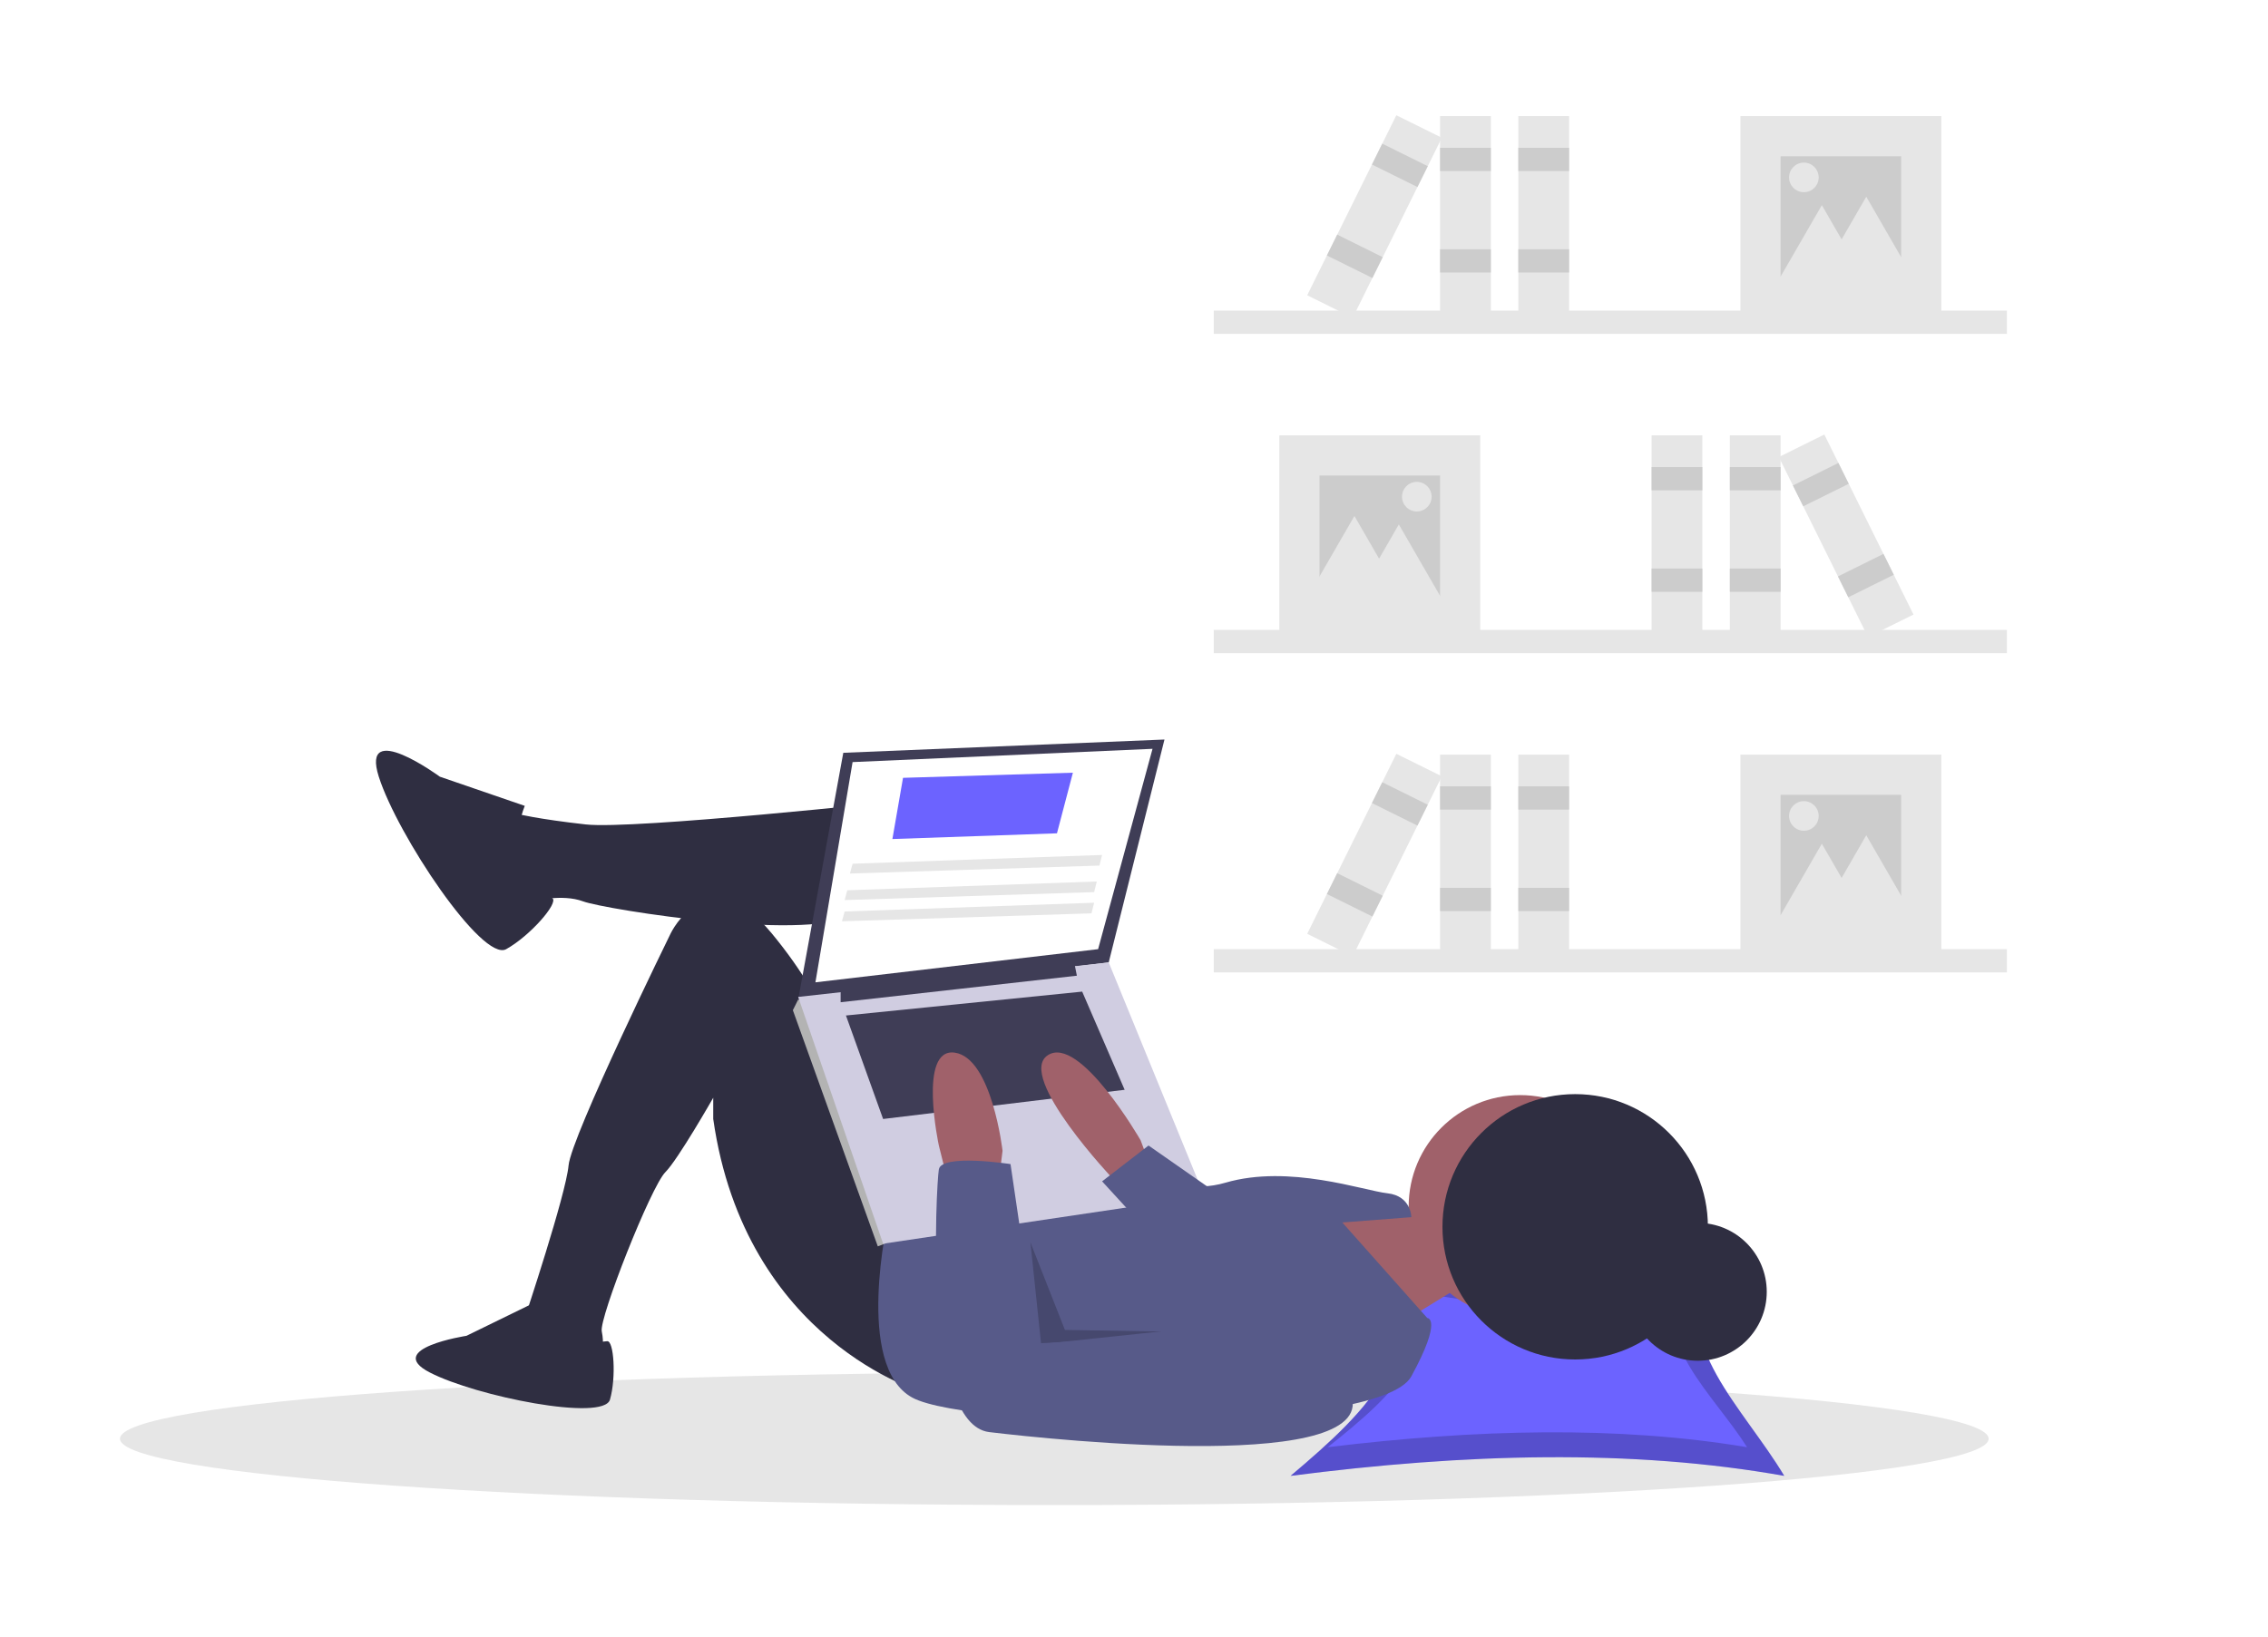 <svg width="964" height="696" viewBox="0 0 964 696" fill="none" xmlns="http://www.w3.org/2000/svg">
<rect width="964" height="696" fill="#E5E5E5"/>
<g id="Desktop - 1">
<rect width="964" height="696" fill="white"/>
<g id="typing">
<g id="others">
<path id="Vector" d="M853.027 267.808H515.906V277.697H853.027V267.808Z" fill="#E6E6E6"/>
<path id="Vector_2" d="M629.178 185.101H543.774V270.505H629.178V185.101Z" fill="#E6E6E6"/>
<path id="Vector_3" d="M612.097 202.182H560.855V253.424H612.097V202.182Z" fill="#CCCCCC"/>
<path id="Vector_4" d="M756.835 185.101H735.259V270.505H756.835V185.101Z" fill="#E6E6E6"/>
<path id="Vector_5" d="M756.835 198.586H735.259V208.474H756.835V198.586Z" fill="#CCCCCC"/>
<path id="Vector_6" d="M756.835 241.737H735.259V251.626H756.835V241.737Z" fill="#CCCCCC"/>
<path id="Vector_7" d="M723.572 185.101H701.997V270.505H723.572V185.101Z" fill="#E6E6E6"/>
<path id="Vector_8" d="M723.572 198.586H701.997V208.474H723.572V198.586Z" fill="#CCCCCC"/>
<path id="Vector_9" d="M723.572 241.737H701.997V251.626H723.572V241.737Z" fill="#CCCCCC"/>
<path id="Vector_10" d="M775.425 184.748L756.089 194.321L793.982 270.858L813.318 261.285L775.425 184.748Z" fill="#E6E6E6"/>
<path id="Vector_11" d="M781.408 196.832L762.072 206.405L766.46 215.268L785.796 205.695L781.408 196.832Z" fill="#CCCCCC"/>
<path id="Vector_12" d="M800.554 235.504L781.218 245.077L785.606 253.939L804.942 244.366L800.554 235.504Z" fill="#CCCCCC"/>
<path id="Vector_13" d="M575.688 219.382L586.554 238.201L597.419 257.02H575.688H553.958L564.823 238.201L575.688 219.382Z" fill="#E6E6E6"/>
<path id="Vector_14" d="M594.567 222.978L605.432 241.797L616.298 260.616H594.567H572.837L583.702 241.797L594.567 222.978Z" fill="#E6E6E6"/>
<path id="Vector_15" d="M602.209 217.464C605.684 217.464 608.502 214.647 608.502 211.171C608.502 207.696 605.684 204.879 602.209 204.879C598.733 204.879 595.916 207.696 595.916 211.171C595.916 214.647 598.733 217.464 602.209 217.464Z" fill="#E6E6E6"/>
<path id="Vector_16" d="M515.906 141.949L853.027 141.949V132.06L515.906 132.06V141.949Z" fill="#E6E6E6"/>
<path id="Vector_17" d="M739.754 134.757H825.158V49.353L739.754 49.353V134.757Z" fill="#E6E6E6"/>
<path id="Vector_18" d="M756.835 117.676H808.077V66.434H756.835V117.676Z" fill="#CCCCCC"/>
<path id="Vector_19" d="M612.097 134.757H633.673V49.353H612.097V134.757Z" fill="#E6E6E6"/>
<path id="Vector_20" d="M612.097 72.727H633.673V62.838H612.097V72.727Z" fill="#CCCCCC"/>
<path id="Vector_21" d="M612.097 115.878H633.673V105.99H612.097V115.878Z" fill="#CCCCCC"/>
<path id="Vector_22" d="M645.36 134.757H666.936V49.353H645.36V134.757Z" fill="#E6E6E6"/>
<path id="Vector_23" d="M645.36 72.727H666.936V62.838H645.36V72.727Z" fill="#CCCCCC"/>
<path id="Vector_24" d="M645.36 115.878H666.936V105.99H645.36V115.878Z" fill="#CCCCCC"/>
<path id="Vector_25" d="M555.614 125.537L574.95 135.11L612.843 58.573L593.507 49L555.614 125.537Z" fill="#E6E6E6"/>
<path id="Vector_26" d="M583.137 69.947L602.472 79.52L606.86 70.658L587.524 61.085L583.137 69.947Z" fill="#CCCCCC"/>
<path id="Vector_27" d="M563.991 108.619L583.326 118.192L587.714 109.329L568.378 99.756L563.991 108.619Z" fill="#CCCCCC"/>
<path id="Vector_28" d="M793.244 83.634L782.379 102.453L771.514 121.272H793.244H814.975L804.109 102.453L793.244 83.634Z" fill="#E6E6E6"/>
<path id="Vector_29" d="M774.365 87.23L763.5 106.049L752.635 124.868H774.365H796.096L785.231 106.049L774.365 87.23Z" fill="#E6E6E6"/>
<path id="Vector_30" d="M766.724 81.717C770.199 81.717 773.017 78.899 773.017 75.424C773.017 71.948 770.199 69.131 766.724 69.131C763.248 69.131 760.431 71.948 760.431 75.424C760.431 78.899 763.248 81.717 766.724 81.717Z" fill="#E6E6E6"/>
<path id="Vector_31" d="M515.906 413.444L853.027 413.444V403.555L515.906 403.555V413.444Z" fill="#E6E6E6"/>
<path id="Vector_32" d="M739.754 406.252H825.158V320.848H739.754V406.252Z" fill="#E6E6E6"/>
<path id="Vector_33" d="M756.835 389.172H808.077V337.929H756.835V389.172Z" fill="#CCCCCC"/>
<path id="Vector_34" d="M612.097 406.252H633.673V320.848H612.097V406.252Z" fill="#E6E6E6"/>
<path id="Vector_35" d="M612.097 344.222H633.673V334.333H612.097V344.222Z" fill="#CCCCCC"/>
<path id="Vector_36" d="M612.097 387.374H633.673V377.485H612.097V387.374Z" fill="#CCCCCC"/>
<path id="Vector_37" d="M645.36 406.252H666.936V320.848H645.36V406.252Z" fill="#E6E6E6"/>
<path id="Vector_38" d="M645.36 344.222H666.936V334.333H645.36V344.222Z" fill="#CCCCCC"/>
<path id="Vector_39" d="M645.36 387.374H666.936V377.485H645.36V387.374Z" fill="#CCCCCC"/>
<path id="Vector_40" d="M555.614 397.033L574.95 406.606L612.843 330.068L593.507 320.495L555.614 397.033Z" fill="#E6E6E6"/>
<path id="Vector_41" d="M583.137 341.442L602.472 351.015L606.86 342.153L587.524 332.58L583.137 341.442Z" fill="#CCCCCC"/>
<path id="Vector_42" d="M563.991 380.114L583.326 389.687L587.714 380.825L568.378 371.252L563.991 380.114Z" fill="#CCCCCC"/>
<path id="Vector_43" d="M793.244 355.129L782.379 373.948L771.514 392.768H793.244H814.975L804.109 373.948L793.244 355.129Z" fill="#E6E6E6"/>
<path id="Vector_44" d="M774.365 358.725L763.5 377.544L752.635 396.364H774.365H796.096L785.231 377.544L774.365 358.725Z" fill="#E6E6E6"/>
<path id="Vector_45" d="M766.724 353.212C770.199 353.212 773.017 350.395 773.017 346.919C773.017 343.444 770.199 340.626 766.724 340.626C763.248 340.626 760.431 343.444 760.431 346.919C760.431 350.395 763.248 353.212 766.724 353.212Z" fill="#E6E6E6"/>
<path id="Vector_46" d="M448.129 639.916C667.458 639.916 845.259 627.288 845.259 611.711C845.259 596.134 667.458 583.506 448.129 583.506C228.801 583.506 51 596.134 51 611.711C51 627.288 228.801 639.916 448.129 639.916Z" fill="#E6E6E6"/>
<path id="Vector_47" d="M758.387 627.506C693.632 615.981 622.819 617.897 548.54 627.506C582.395 598.925 611.615 570.344 577.759 541.762C643.798 555.386 653.048 554.007 726.511 541.762C709.472 570.344 741.348 598.925 758.387 627.506Z" fill="#6C63FF"/>
<path id="Vector_48" opacity="0.2" d="M758.387 627.506C693.632 615.981 622.819 617.897 548.54 627.506C582.395 598.925 611.615 570.344 577.759 541.762C643.798 555.386 653.048 554.007 726.511 541.762C709.472 570.344 741.348 598.925 758.387 627.506Z" fill="black"/>
<path id="Vector_49" d="M742.592 615.312C687.585 606.113 627.432 607.642 564.335 615.312C593.094 592.498 617.915 569.684 589.156 546.87C645.253 557.745 653.111 556.644 715.515 546.87C701.041 569.684 728.118 592.498 742.592 615.312Z" fill="#6C63FF"/>
<path id="Vector_50" d="M721.64 578.553C737.827 578.553 750.949 565.431 750.949 549.244C750.949 533.057 737.827 519.935 721.64 519.935C705.453 519.935 692.331 533.057 692.331 549.244C692.331 565.431 705.453 578.553 721.64 578.553Z" fill="#2F2E41"/>
<path id="Vector_51" d="M588.591 515.249L608.899 518.634L619.053 547.967L589.72 566.019L555.873 515.249H587.463H588.591Z" fill="#A0616A"/>
<path id="Vector_52" d="M646.13 560.378C672.3 560.378 693.515 539.163 693.515 512.993C693.515 486.823 672.3 465.608 646.13 465.608C619.96 465.608 598.745 486.823 598.745 512.993C598.745 539.163 619.96 560.378 646.13 560.378Z" fill="#A0616A"/>
<path id="Vector_53" d="M384.386 340.377C384.386 340.377 269.308 352.787 249.001 350.531C228.693 348.274 219.667 346.018 219.667 346.018C219.667 346.018 206.129 364.069 212.898 371.967C216.689 376.518 221.277 380.341 226.436 383.249C226.436 383.249 238.847 379.864 247.872 383.249C256.898 386.634 348.283 401.3 364.078 387.762C379.873 374.223 384.386 340.377 384.386 340.377Z" fill="#2F2E41"/>
<path id="Vector_54" d="M392.283 591.967C392.283 591.967 316.693 570.531 303.155 475.762V466.736C303.155 466.736 288.198 492.975 282.847 498.326C276.642 504.531 254.642 560.378 255.77 566.019C256.898 571.66 255.77 573.916 255.77 573.916L223.052 570.532V560.378C223.052 560.378 240.539 507.916 241.667 495.506C242.795 483.095 285.103 396.787 285.103 396.787C285.103 396.787 300.898 364.069 327.975 396.787C355.052 429.505 357.309 452.07 357.309 452.07L392.283 519.762L392.283 591.967Z" fill="#2F2E41"/>
<path id="Vector_55" d="M227.416 553.717L198.272 567.95C198.272 567.95 163.028 573.372 182.683 583.539C202.338 593.705 256.56 604.549 259.271 595.06C261.982 585.572 260.906 569.824 258.055 570.243C255.204 570.661 235.549 572.694 227.416 553.717Z" fill="#2F2E41"/>
<path id="Vector_56" d="M377.616 517.506C377.616 517.506 362.95 580.685 387.77 594.224C412.591 607.762 586.335 610.019 599.873 585.198C613.412 560.378 606.643 560.378 606.643 560.378L570.54 519.762L599.873 517.506C599.873 517.506 599.873 508.48 589.72 507.352C579.566 506.224 547.976 494.941 520.899 502.839C493.822 510.736 478.027 487.044 478.027 487.044L377.616 517.506Z" fill="#575A89"/>
<path id="Vector_57" d="M358.437 320.069L339.257 424.993L471.258 409.198L494.95 314.428L358.437 320.069Z" fill="#3F3D56"/>
<path id="Vector_58" d="M362.386 324.018L346.591 417.659L466.745 403.557L489.873 318.377L362.386 324.018Z" fill="white"/>
<path id="Vector_59" d="M669.521 578.013C700.675 578.013 725.931 552.757 725.931 521.603C725.931 490.448 700.675 465.192 669.521 465.192C638.366 465.192 613.11 490.448 613.11 521.603C613.11 552.757 638.366 578.013 669.521 578.013Z" fill="#2F2E41"/>
<path id="Vector_60" d="M343.77 426.121L339.257 424.993L337.001 429.505L373.104 529.916L376.499 528.618L377.616 522.019L343.77 426.121Z" fill="#B3B3B3"/>
<path id="Vector_61" opacity="0.2" d="M437.976 528.224L442.488 571.096L520.335 566.583L452.642 565.455L437.976 528.224Z" fill="black"/>
<path id="Vector_62" d="M339.257 423.864L375.36 528.788L511.873 508.48L471.258 409.198L339.257 423.864Z" fill="#D0CDE1"/>
<path id="Vector_63" d="M361.258 371.403L467.309 368.018L468.437 363.505L362.386 367.239L361.258 371.403Z" fill="#E6E6E6"/>
<path id="Vector_64" d="M357.873 391.71L463.924 388.326L465.053 383.813L359.001 387.546L357.873 391.71Z" fill="#E6E6E6"/>
<path id="Vector_65" d="M357.309 420.48V426.121L457.719 414.839L456.591 409.198L357.309 420.48Z" fill="#3F3D56"/>
<path id="Vector_66" d="M359.001 382.685L465.053 379.3L466.181 374.787L360.129 378.521L359.001 382.685Z" fill="#E6E6E6"/>
<path id="Vector_67" d="M359.565 431.762L375.36 475.762L478.027 463.352L459.976 421.608L359.565 431.762Z" fill="#3F3D56"/>
</g>
<g id="rightfoot">
<path id="Vector_68" d="M223.052 342.633L186.949 330.223C186.949 330.223 153.103 305.402 161 330.223C168.898 355.044 205 409.198 215.154 403.557C225.308 397.916 237.52 383.913 234.799 381.889C232.077 379.864 214.026 365.198 223.052 342.633Z" fill="#2F2E41"/>
</g>
<g id="lefthand">
<path id="Vector_69" d="M402.437 500.583L399.052 487.044C399.052 487.044 390.027 445.3 405.822 447.557C421.617 449.813 426.129 489.3 426.129 489.3L425.001 498.326L402.437 500.583Z" fill="#A0616A"/>
<path id="Vector_70" d="M429.514 494.942C429.514 494.942 400.181 490.429 399.052 497.198C397.924 503.967 392.283 605.506 420.488 608.891C448.694 612.275 588.591 626.942 573.925 591.967C559.258 556.993 536.694 561.506 536.694 561.506L440.796 571.66L429.514 494.942Z" fill="#575A89"/>
</g>
<g id="righthand">
<path id="Vector_71" d="M488.181 493.813L484.796 484.788C484.796 484.788 458.847 439.659 445.309 448.685C431.77 457.711 473.514 501.711 473.514 501.711H487.053L488.181 493.813Z" fill="#A0616A"/>
<path id="Vector_72" d="M518.078 507.916L488.181 487.044L468.437 502.275L493.258 529.352L518.078 507.916Z" fill="#575A89"/>
</g>
<g id="menu">
<path id="Vector_73" d="M379.309 356.736L449.258 354.301L456.027 328.531L383.822 330.71L379.309 356.736Z" fill="#6C63FF"/>
</g>
</g>
</g>
</svg>
